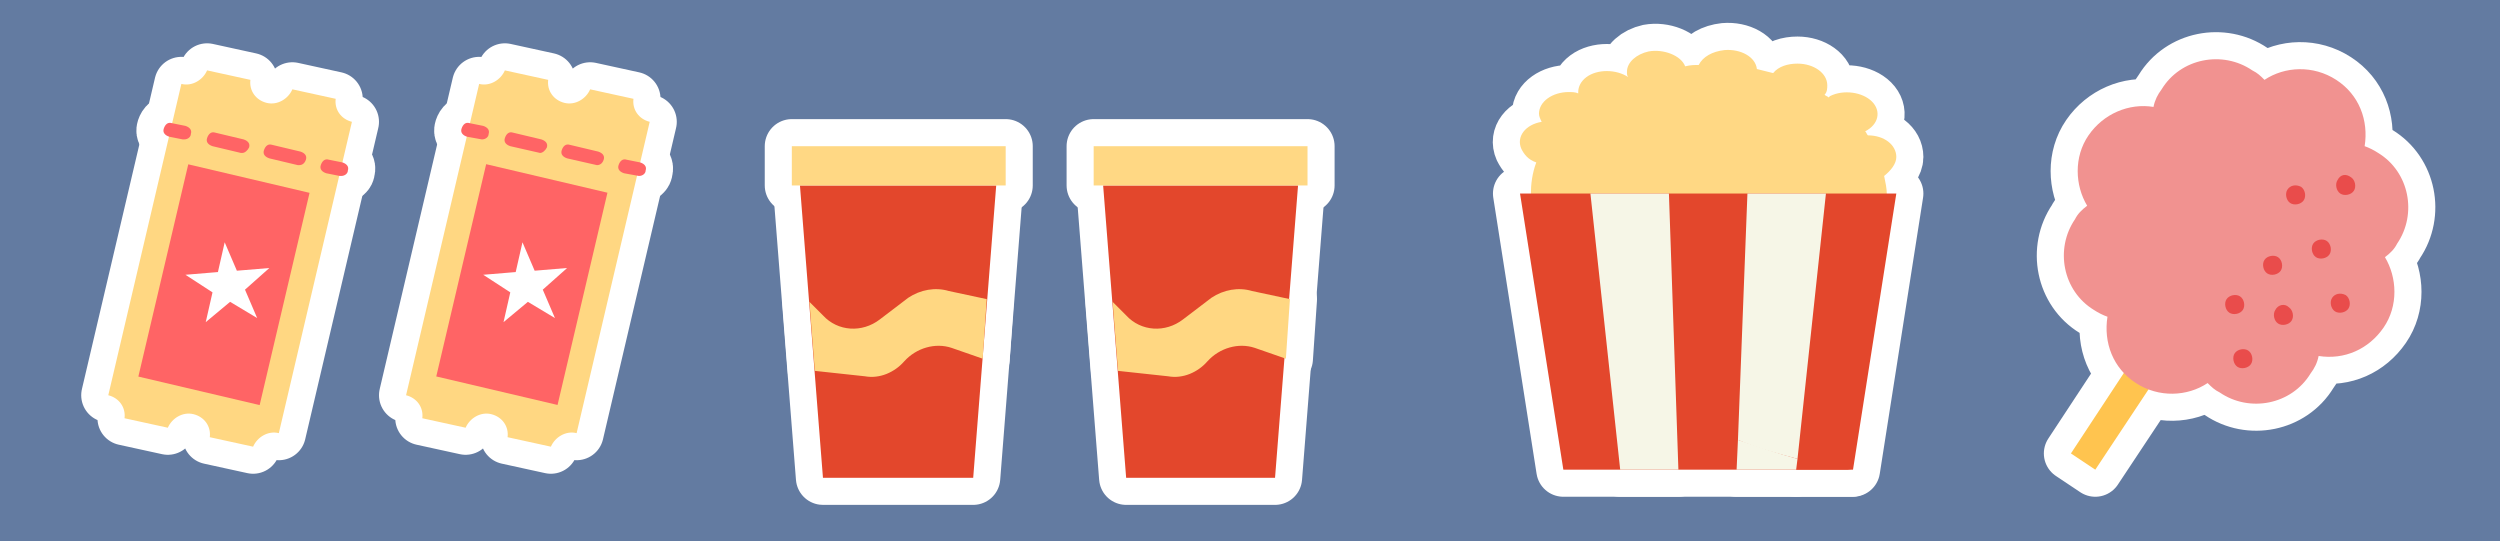 <?xml version="1.0" encoding="utf-8"?>
<!-- Generator: Adobe Illustrator 22.1.0, SVG Export Plug-In . SVG Version: 6.00 Build 0)  -->
<svg version="1.1" xmlns="http://www.w3.org/2000/svg" xmlns:xlink="http://www.w3.org/1999/xlink" x="0px" y="0px"
	 viewBox="0 0 184.7 40" style="enable-background:new 0 0 184.7 40;" xml:space="preserve">
<rect x="0" y="0" width="184.7" height="40" fill="#333333" stroke="none"/>
<style type="text/css">
	.st0{fill:#637BA1;}
	.st1{fill:#FFFFFF;stroke:#FFFFFF;stroke-width:4;stroke-linecap:round;stroke-linejoin:round;stroke-miterlimit:10;}
	.st2{fill:#FFD782;}
	.st3{fill:#FF6465;}
	.st4{fill:#FFFFFF;}
	.st5{fill:#E3472C;}
	.st6{fill:#FFD884;}
	.st7{fill:#F6F6E7;}
	.st8{fill:#FFC44F;}
	.st9{fill:#F19290;}
	.st10{fill:#E94C4B;}
</style>
<g id="Layer_2">
	<g>
		<path class="st0" d="M184.7,0H0v40h184.7V0L184.7,0z"/>
	</g>
</g>
<g id="Layer_1">
	<g>
		<path class="st1" d="M18.5,5.9l-3.2-0.7c-0.3,0.7-1.1,1.2-1.9,1L8,29.2c0.8,0.2,1.3,0.9,1.2,1.7l3.2,0.7c0.3-0.7,1.1-1.2,1.9-1
			l0,0c0.8,0.2,1.3,0.9,1.2,1.7l3.2,0.7c0.3-0.7,1.1-1.2,1.9-1l0,0l0,0L26,9l0,0l0,0c-0.8-0.2-1.3-0.9-1.2-1.7l-3.2-0.7
			c-0.3,0.7-1.1,1.2-1.9,1l0,0C18.9,7.4,18.4,6.7,18.5,5.9z"/>
		<g>
			<path class="st1" d="M13.6,10.3h-0.1l-1-0.2C12.2,10,12,9.8,12.1,9.5s0.3-0.5,0.6-0.4l1,0.2c0.3,0.1,0.5,0.3,0.4,0.6
				C14.1,10.1,13.9,10.3,13.6,10.3z"/>
			<path class="st1" d="M22.1,12.2H22l-2.1-0.5c-0.3-0.1-0.5-0.3-0.4-0.6s0.3-0.5,0.6-0.4l2.1,0.5c0.3,0.1,0.5,0.3,0.4,0.6
				S22.3,12.2,22.1,12.2z M17.9,11.3h-0.1l-2.1-0.5c-0.3-0.1-0.5-0.3-0.4-0.6s0.3-0.5,0.6-0.4l2.1,0.5c0.3,0.1,0.5,0.3,0.4,0.6
				C18.3,11.1,18.1,11.3,17.9,11.3z"/>
			<path class="st1" d="M25.2,13h-0.1l-1-0.2c-0.3-0.1-0.5-0.3-0.4-0.6s0.3-0.5,0.6-0.4l1,0.2c0.3,0.1,0.5,0.3,0.4,0.6
				C25.7,12.8,25.5,13,25.2,13z"/>
			
				<rect x="8.5" y="16.4" transform="matrix(0.229 -0.974 0.974 0.229 -7.698 32.345)" class="st1" width="16.1" height="9.2"/>
		</g>
		<polygon class="st1" points="13.7,20.3 16.1,20.1 16.6,17.9 17.5,20 19.9,19.8 18.1,21.4 19,23.5 17,22.3 15.2,23.8 15.7,21.6 		
			"/>
	</g>
	<g>
		<path class="st1" d="M40.5,5.9l-3.2-0.7c-0.3,0.7-1.1,1.2-1.9,1l-5.4,23c0.8,0.2,1.3,0.9,1.2,1.7l3.2,0.7c0.3-0.7,1.1-1.2,1.9-1
			l0,0c0.8,0.2,1.3,0.9,1.2,1.7l3.2,0.7c0.3-0.7,1.1-1.2,1.9-1l0,0l0,0L48,9l0,0l0,0c-0.8-0.2-1.3-0.9-1.2-1.7l-3.2-0.7
			c-0.3,0.7-1.1,1.2-1.9,1l0,0C40.9,7.4,40.4,6.7,40.5,5.9z"/>
		<g>
			<path class="st1" d="M35.6,10.3L35.6,10.3l-1.1-0.2C34.2,10,34,9.8,34.1,9.5c0.1-0.3,0.3-0.5,0.6-0.4l1,0.2
				c0.3,0.1,0.5,0.3,0.4,0.6C36.1,10.1,35.9,10.3,35.6,10.3z"/>
			<path class="st1" d="M44.1,12.2L44.1,12.2l-2.2-0.5c-0.3-0.1-0.5-0.3-0.4-0.6s0.3-0.5,0.6-0.4l2.1,0.5c0.3,0.1,0.5,0.3,0.4,0.6
				S44.3,12.2,44.1,12.2z M39.9,11.3L39.9,11.3l-2.2-0.5c-0.3-0.1-0.5-0.3-0.4-0.6s0.3-0.5,0.6-0.4l2.1,0.5c0.3,0.1,0.5,0.3,0.4,0.6
				C40.3,11.1,40.1,11.3,39.9,11.3z"/>
			<path class="st1" d="M47.2,13L47.2,13l-1.1-0.2c-0.3-0.1-0.5-0.3-0.4-0.6s0.3-0.5,0.6-0.4l1,0.2c0.3,0.1,0.5,0.3,0.4,0.6
				C47.7,12.8,47.5,13,47.2,13z"/>
			
				<rect x="30.5" y="16.4" transform="matrix(0.229 -0.974 0.974 0.229 9.273 53.763)" class="st1" width="16.1" height="9.2"/>
		</g>
		<polygon class="st1" points="35.7,20.3 38.1,20.1 38.6,17.9 39.5,20 41.9,19.8 40.1,21.4 41,23.5 39,22.3 37.2,23.8 37.7,21.6 		
			"/>
	</g>
	<g>
		<path class="st1" d="M73.6,13.7l-1.7,21.6H60.8l-1.7-21.6"/>
		<path class="st1" d="M58.5,10.8h15.8v2.9H58.5C58.5,13.7,58.5,10.8,58.5,10.8z"/>
		<path class="st1" d="M70.1,21.5c-1-0.3-2.1-0.1-3,0.5L65,23.6c-1.3,1-3.1,0.9-4.2-0.3l-1-1l0.4,5.1l3.7,0.4
			c1.1,0.2,2.2-0.3,2.9-1.1c0.9-1,2.3-1.4,3.5-1l2.3,0.8l0.3-4.4L70.1,21.5z"/>
	</g>
	<g>
		<path class="st1" d="M95.9,13.7l-1.7,21.6h-11l-1.7-21.6"/>
		<path class="st1" d="M80.8,10.8h15.8v2.9H80.8C80.8,13.7,80.8,10.8,80.8,10.8z"/>
		<path class="st1" d="M92.5,21.5c-1-0.3-2.1-0.1-3,0.5l-2.1,1.6c-1.3,1-3.1,0.9-4.2-0.3l-1-1l0.4,5.1l3.7,0.4
			c1.1,0.2,2.2-0.3,2.9-1.1c0.9-1,2.3-1.4,3.5-1l2.3,0.8l0.3-4.4L92.5,21.5z"/>
	</g>
	<g>
		<path class="st1" d="M140.1,11.6c0-0.9-0.9-1.6-2.1-1.6c-0.1-0.1-0.1-0.2-0.2-0.3c1-0.5,1.2-1.5,0.5-2.2c-0.7-0.7-2.1-0.9-3.1-0.4
			l-0.1,0.1c-0.1-0.1-0.2-0.1-0.3-0.2c0.2-0.2,0.2-0.5,0.2-0.7c0-0.9-1-1.6-2.2-1.6c-0.7,0-1.4,0.2-1.8,0.7
			c-0.4-0.1-0.8-0.2-1.2-0.3c-0.1-0.9-1.2-1.5-2.4-1.4c-0.9,0.1-1.6,0.5-1.9,1.1c-0.3,0-0.6,0-1,0.1c-0.3-0.8-1.6-1.3-2.7-1.1
			c-0.9,0.2-1.6,0.8-1.6,1.5c0,0.2,0,0.3,0.1,0.4l0,0c-0.9-0.6-2.3-0.6-3.1,0c-0.4,0.3-0.6,0.7-0.6,1.1v0.1
			c-0.2-0.1-0.5-0.1-0.7-0.1c-1.2,0-2.2,0.7-2.2,1.6c0,0.2,0.1,0.4,0.2,0.6c-1.2,0.2-1.9,1.1-1.5,2c0.2,0.4,0.5,0.8,1.1,1
			c-0.3,0.8-0.4,1.6-0.4,2.4h26.3c0-0.5-0.1-0.9-0.2-1.4C139.7,12.6,140.1,12.1,140.1,11.6L140.1,11.6z"/>
		<path class="st1" d="M136.9,34.7h-21.4l-3.2-20.4h27.8L136.9,34.7z"/>
		<path class="st1" d="M124,34.7l-0.7-20.4h-5.8l2.2,20.4H124z"/>
		<g>
			<path class="st1" d="M132.8,33.9l-0.1,0.8h4.1C135.5,34.5,134.1,34.2,132.8,33.9L132.8,33.9z"/>
		</g>
		<path class="st1" d="M134.9,14.3h-5.8l-0.7,18.2c1.4,0.6,2.9,1,4.4,1.4L134.9,14.3z"/>
		<path class="st1" d="M128.4,32.5l-0.1,2.2h4.4l0.1-0.8C131.3,33.5,129.9,33,128.4,32.5z"/>
	</g>
	<g>
		<polygon class="st1" points="167.1,15.5 166.4,15.1 165.5,14.5 153,33.5 153.9,34.1 153.9,34.1 153.9,34.1 154.8,34.7 167.4,15.7 
					"/>
		<path class="st1" d="M176.1,24.2c1.1-1.6,1-3.7,0.1-5.2c0.4-0.3,0.7-0.6,0.9-1c1.5-2.2,0.9-5.3-1.4-6.7c-0.3-0.2-0.7-0.4-1-0.5
			c0.3-1.9-0.4-3.8-2.1-4.9c-1.7-1.1-3.8-1-5.3,0c-0.3-0.3-0.5-0.5-0.9-0.7c-2.2-1.5-5.3-0.9-6.7,1.4c-0.3,0.4-0.5,0.8-0.6,1.3
			c-1.8-0.3-3.7,0.5-4.8,2.1c-1.1,1.6-1,3.7-0.1,5.2c-0.4,0.3-0.7,0.6-0.9,1c-1.5,2.2-0.9,5.3,1.4,6.7c0.3,0.2,0.7,0.4,1,0.5
			c-0.3,1.9,0.4,3.8,2.1,4.9l0,0c1.7,1.1,3.8,1,5.3,0c0.3,0.3,0.5,0.5,0.9,0.7c2.2,1.5,5.3,0.9,6.7-1.4c0.3-0.4,0.5-0.8,0.6-1.3
			C173.2,26.6,175,25.8,176.1,24.2z"/>
		<g>
			<path class="st1" d="M170,13.8L170,13.8c0.3,0.2,0.4,0.7,0.2,1v0c-0.2,0.3-0.7,0.4-1,0.2v0c-0.3-0.2-0.4-0.7-0.2-1l0,0
				C169.2,13.7,169.6,13.6,170,13.8z"/>
		</g>
		<g>
			<path class="st1" d="M171.9,17.8L171.9,17.8c0.3,0.2,0.4,0.7,0.2,1v0c-0.2,0.3-0.7,0.4-1,0.2l0,0c-0.3-0.2-0.4-0.7-0.2-1v0
				C171.1,17.7,171.6,17.6,171.9,17.8z"/>
		</g>
		<g>
			<path class="st1" d="M168.3,19L168.3,19c0.3,0.2,0.4,0.7,0.2,1v0c-0.2,0.3-0.7,0.4-1,0.2v0c-0.3-0.2-0.4-0.7-0.2-1v0
				C167.5,18.9,168,18.8,168.3,19z"/>
		</g>
		<g>
			<path class="st1" d="M173.3,21.8L173.3,21.8c0.3,0.2,0.4,0.7,0.2,1v0c-0.2,0.3-0.7,0.4-1,0.2v0c-0.3-0.2-0.4-0.7-0.2-1v0
				C172.5,21.7,172.9,21.6,173.3,21.8z"/>
		</g>
		<g>
			<path class="st1" d="M169.1,22.7L169.1,22.7c0.3,0.2,0.4,0.7,0.2,1v0c-0.2,0.3-0.7,0.4-1,0.2l0,0c-0.3-0.2-0.4-0.7-0.2-1v0
				C168.3,22.5,168.8,22.4,169.1,22.7z"/>
		</g>
		<g>
			<path class="st1" d="M165.5,21.9L165.5,21.9c0.3,0.2,0.4,0.7,0.2,1v0c-0.2,0.3-0.7,0.4-1,0.2v0c-0.3-0.2-0.4-0.7-0.2-1v0
				C164.7,21.8,165.2,21.7,165.5,21.9z"/>
		</g>
		<g>
			<path class="st1" d="M166.1,25.9L166.1,25.9c0.3,0.2,0.4,0.7,0.2,1v0c-0.2,0.3-0.7,0.4-1,0.2v0c-0.3-0.2-0.4-0.7-0.2-1v0
				C165.3,25.8,165.8,25.7,166.1,25.9z"/>
		</g>
		<g>
			<path class="st1" d="M173.7,13.1L173.7,13.1c0.3,0.2,0.4,0.7,0.2,1l0,0c-0.2,0.3-0.7,0.4-1,0.2v0c-0.3-0.2-0.4-0.7-0.2-1v0
				C172.9,12.9,173.3,12.8,173.7,13.1z"/>
		</g>
	</g>
	<g>
		<path class="st2" d="M18.5,5.9l-3.2-0.7c-0.3,0.7-1.1,1.2-1.9,1L8,29.2c0.8,0.2,1.3,0.9,1.2,1.7l3.2,0.7c0.3-0.7,1.1-1.2,1.9-1
			l0,0c0.8,0.2,1.3,0.9,1.2,1.7l3.2,0.7c0.3-0.7,1.1-1.2,1.9-1l0,0l0,0L26,9l0,0l0,0c-0.8-0.2-1.3-0.9-1.2-1.7l-3.2-0.7
			c-0.3,0.7-1.1,1.2-1.9,1l0,0C18.9,7.4,18.4,6.7,18.5,5.9z"/>
		<g>
			<path class="st3" d="M13.6,10.3h-0.1l-1-0.2C12.2,10,12,9.8,12.1,9.5s0.3-0.5,0.6-0.4l1,0.2c0.3,0.1,0.5,0.3,0.4,0.6
				C14.1,10.1,13.9,10.3,13.6,10.3z"/>
			<path class="st3" d="M22.1,12.2H22l-2.1-0.5c-0.3-0.1-0.5-0.3-0.4-0.6s0.3-0.5,0.6-0.4l2.1,0.5c0.3,0.1,0.5,0.3,0.4,0.6
				S22.3,12.2,22.1,12.2z M17.9,11.3h-0.1l-2.1-0.5c-0.3-0.1-0.5-0.3-0.4-0.6s0.3-0.5,0.6-0.4l2.1,0.5c0.3,0.1,0.5,0.3,0.4,0.6
				C18.3,11.1,18.1,11.3,17.9,11.3z"/>
			<path class="st3" d="M25.2,13h-0.1l-1-0.2c-0.3-0.1-0.5-0.3-0.4-0.6s0.3-0.5,0.6-0.4l1,0.2c0.3,0.1,0.5,0.3,0.4,0.6
				C25.7,12.8,25.5,13,25.2,13z"/>
			
				<rect x="8.5" y="16.4" transform="matrix(0.229 -0.974 0.974 0.229 -7.698 32.345)" class="st3" width="16.1" height="9.2"/>
		</g>
		<polygon class="st4" points="13.7,20.3 16.1,20.1 16.6,17.9 17.5,20 19.9,19.8 18.1,21.4 19,23.5 17,22.3 15.2,23.8 15.7,21.6 		
			"/>
	</g>
	<g>
		<path class="st2" d="M40.5,5.9l-3.2-0.7c-0.3,0.7-1.1,1.2-1.9,1l-5.4,23c0.8,0.2,1.3,0.9,1.2,1.7l3.2,0.7c0.3-0.7,1.1-1.2,1.9-1
			l0,0c0.8,0.2,1.3,0.9,1.2,1.7l3.2,0.7c0.3-0.7,1.1-1.2,1.9-1l0,0l0,0L48,9l0,0l0,0c-0.8-0.2-1.3-0.9-1.2-1.7l-3.2-0.7
			c-0.3,0.7-1.1,1.2-1.9,1l0,0C40.9,7.4,40.4,6.7,40.5,5.9z"/>
		<g>
			<path class="st3" d="M35.6,10.3L35.6,10.3l-1.1-0.2C34.2,10,34,9.8,34.1,9.5c0.1-0.3,0.3-0.5,0.6-0.4l1,0.2
				c0.3,0.1,0.5,0.3,0.4,0.6C36.1,10.1,35.9,10.3,35.6,10.3z"/>
			<path class="st3" d="M44.1,12.2L44.1,12.2l-2.2-0.5c-0.3-0.1-0.5-0.3-0.4-0.6s0.3-0.5,0.6-0.4l2.1,0.5c0.3,0.1,0.5,0.3,0.4,0.6
				S44.3,12.2,44.1,12.2z M39.9,11.3L39.9,11.3l-2.2-0.5c-0.3-0.1-0.5-0.3-0.4-0.6s0.3-0.5,0.6-0.4l2.1,0.5c0.3,0.1,0.5,0.3,0.4,0.6
				C40.3,11.1,40.1,11.3,39.9,11.3z"/>
			<path class="st3" d="M47.2,13L47.2,13l-1.1-0.2c-0.3-0.1-0.5-0.3-0.4-0.6s0.3-0.5,0.6-0.4l1,0.2c0.3,0.1,0.5,0.3,0.4,0.6
				C47.7,12.8,47.5,13,47.2,13z"/>
			
				<rect x="30.5" y="16.4" transform="matrix(0.229 -0.974 0.974 0.229 9.273 53.763)" class="st3" width="16.1" height="9.2"/>
		</g>
		<polygon class="st4" points="35.7,20.3 38.1,20.1 38.6,17.9 39.5,20 41.9,19.8 40.1,21.4 41,23.5 39,22.3 37.2,23.8 37.7,21.6 		
			"/>
	</g>
	<g>
		<path class="st5" d="M73.6,13.7l-1.7,21.6H60.8l-1.7-21.6"/>
		<path class="st6" d="M58.5,10.8h15.8v2.9H58.5C58.5,13.7,58.5,10.8,58.5,10.8z"/>
		<path class="st2" d="M70.1,21.5c-1-0.3-2.1-0.1-3,0.5L65,23.6c-1.3,1-3.1,0.9-4.2-0.3l-1-1l0.4,5.1l3.7,0.4
			c1.1,0.2,2.2-0.3,2.9-1.1c0.9-1,2.3-1.4,3.5-1l2.3,0.8l0.3-4.4L70.1,21.5z"/>
	</g>
	<g>
		<path class="st5" d="M95.9,13.7l-1.7,21.6h-11l-1.7-21.6"/>
		<path class="st6" d="M80.8,10.8h15.8v2.9H80.8C80.8,13.7,80.8,10.8,80.8,10.8z"/>
		<path class="st2" d="M92.5,21.5c-1-0.3-2.1-0.1-3,0.5l-2.1,1.6c-1.3,1-3.1,0.9-4.2-0.3l-1-1l0.4,5.1l3.7,0.4
			c1.1,0.2,2.2-0.3,2.9-1.1c0.9-1,2.3-1.4,3.5-1l2.3,0.8l0.3-4.4L92.5,21.5z"/>
	</g>
	<g>
		<path class="st6" d="M140.1,11.6c0-0.9-0.9-1.6-2.1-1.6c-0.1-0.1-0.1-0.2-0.2-0.3c1-0.5,1.2-1.5,0.5-2.2c-0.7-0.7-2.1-0.9-3.1-0.4
			l-0.1,0.1c-0.1-0.1-0.2-0.1-0.3-0.2c0.2-0.2,0.2-0.5,0.2-0.7c0-0.9-1-1.6-2.2-1.6c-0.7,0-1.4,0.2-1.8,0.7
			c-0.4-0.1-0.8-0.2-1.2-0.3c-0.1-0.9-1.2-1.5-2.4-1.4c-0.9,0.1-1.6,0.5-1.9,1.1c-0.3,0-0.6,0-1,0.1c-0.3-0.8-1.6-1.3-2.7-1.1
			c-0.9,0.2-1.6,0.8-1.6,1.5c0,0.2,0,0.3,0.1,0.4l0,0c-0.9-0.6-2.3-0.6-3.1,0c-0.4,0.3-0.6,0.7-0.6,1.1v0.1
			c-0.2-0.1-0.5-0.1-0.7-0.1c-1.2,0-2.2,0.7-2.2,1.6c0,0.2,0.1,0.4,0.2,0.6c-1.2,0.2-1.9,1.1-1.5,2c0.2,0.4,0.5,0.8,1.1,1
			c-0.3,0.8-0.4,1.6-0.4,2.4h26.3c0-0.5-0.1-0.9-0.2-1.4C139.7,12.6,140.1,12.1,140.1,11.6L140.1,11.6z"/>
		<path class="st5" d="M136.9,34.7h-21.4l-3.2-20.4h27.8L136.9,34.7z"/>
		<path class="st7" d="M124,34.7l-0.7-20.4h-5.8l2.2,20.4H124z"/>
		<g>
			<path class="st5" d="M132.8,33.9l-0.1,0.8h4.1C135.5,34.5,134.1,34.2,132.8,33.9L132.8,33.9z"/>
		</g>
		<path class="st7" d="M134.9,14.3h-5.8l-0.7,18.2c1.4,0.6,2.9,1,4.4,1.4L134.9,14.3z"/>
		<path class="st7" d="M128.4,32.5l-0.1,2.2h4.4l0.1-0.8C131.3,33.5,129.9,33,128.4,32.5z"/>
	</g>
	<g>
		<polygon class="st8" points="167.1,15.5 166.4,15.1 165.5,14.5 153,33.5 153.9,34.1 153.9,34.1 153.9,34.1 154.8,34.7 167.4,15.7 
					"/>
		<path class="st9" d="M176.1,24.2c1.1-1.6,1-3.7,0.1-5.2c0.4-0.3,0.7-0.6,0.9-1c1.5-2.2,0.9-5.3-1.4-6.7c-0.3-0.2-0.7-0.4-1-0.5
			c0.3-1.9-0.4-3.8-2.1-4.9c-1.7-1.1-3.8-1-5.3,0c-0.3-0.3-0.5-0.5-0.9-0.7c-2.2-1.5-5.3-0.9-6.7,1.4c-0.3,0.4-0.5,0.8-0.6,1.3
			c-1.8-0.3-3.7,0.5-4.8,2.1c-1.1,1.6-1,3.7-0.1,5.2c-0.4,0.3-0.7,0.6-0.9,1c-1.5,2.2-0.9,5.3,1.4,6.7c0.3,0.2,0.7,0.4,1,0.5
			c-0.3,1.9,0.4,3.8,2.1,4.9l0,0c1.7,1.1,3.8,1,5.3,0c0.3,0.3,0.5,0.5,0.9,0.7c2.2,1.5,5.3,0.9,6.7-1.4c0.3-0.4,0.5-0.8,0.6-1.3
			C173.2,26.6,175,25.8,176.1,24.2z"/>
		<g>
			<path class="st10" d="M170,13.8L170,13.8c0.3,0.2,0.4,0.7,0.2,1v0c-0.2,0.3-0.7,0.4-1,0.2v0c-0.3-0.2-0.4-0.7-0.2-1l0,0
				C169.2,13.7,169.6,13.6,170,13.8z"/>
		</g>
		<g>
			<path class="st10" d="M171.9,17.8L171.9,17.8c0.3,0.2,0.4,0.7,0.2,1v0c-0.2,0.3-0.7,0.4-1,0.2l0,0c-0.3-0.2-0.4-0.7-0.2-1v0
				C171.1,17.7,171.6,17.6,171.9,17.8z"/>
		</g>
		<g>
			<path class="st10" d="M168.3,19L168.3,19c0.3,0.2,0.4,0.7,0.2,1v0c-0.2,0.3-0.7,0.4-1,0.2v0c-0.3-0.2-0.4-0.7-0.2-1v0
				C167.5,18.9,168,18.8,168.3,19z"/>
		</g>
		<g>
			<path class="st10" d="M173.3,21.8L173.3,21.8c0.3,0.2,0.4,0.7,0.2,1v0c-0.2,0.3-0.7,0.4-1,0.2v0c-0.3-0.2-0.4-0.7-0.2-1v0
				C172.5,21.7,172.9,21.6,173.3,21.8z"/>
		</g>
		<g>
			<path class="st10" d="M169.1,22.7L169.1,22.7c0.3,0.2,0.4,0.7,0.2,1v0c-0.2,0.3-0.7,0.4-1,0.2l0,0c-0.3-0.2-0.4-0.7-0.2-1v0
				C168.3,22.5,168.8,22.4,169.1,22.7z"/>
		</g>
		<g>
			<path class="st10" d="M165.5,21.9L165.5,21.9c0.3,0.2,0.4,0.7,0.2,1v0c-0.2,0.3-0.7,0.4-1,0.2v0c-0.3-0.2-0.4-0.7-0.2-1v0
				C164.7,21.8,165.2,21.7,165.5,21.9z"/>
		</g>
		<g>
			<path class="st10" d="M166.1,25.9L166.1,25.9c0.3,0.2,0.4,0.7,0.2,1v0c-0.2,0.3-0.7,0.4-1,0.2v0c-0.3-0.2-0.4-0.7-0.2-1v0
				C165.3,25.8,165.8,25.7,166.1,25.9z"/>
		</g>
		<g>
			<path class="st10" d="M173.7,13.1L173.7,13.1c0.3,0.2,0.4,0.7,0.2,1l0,0c-0.2,0.3-0.7,0.4-1,0.2v0c-0.3-0.2-0.4-0.7-0.2-1v0
				C172.9,12.9,173.3,12.8,173.7,13.1z"/>
		</g>
	</g>
</g>
</svg>

